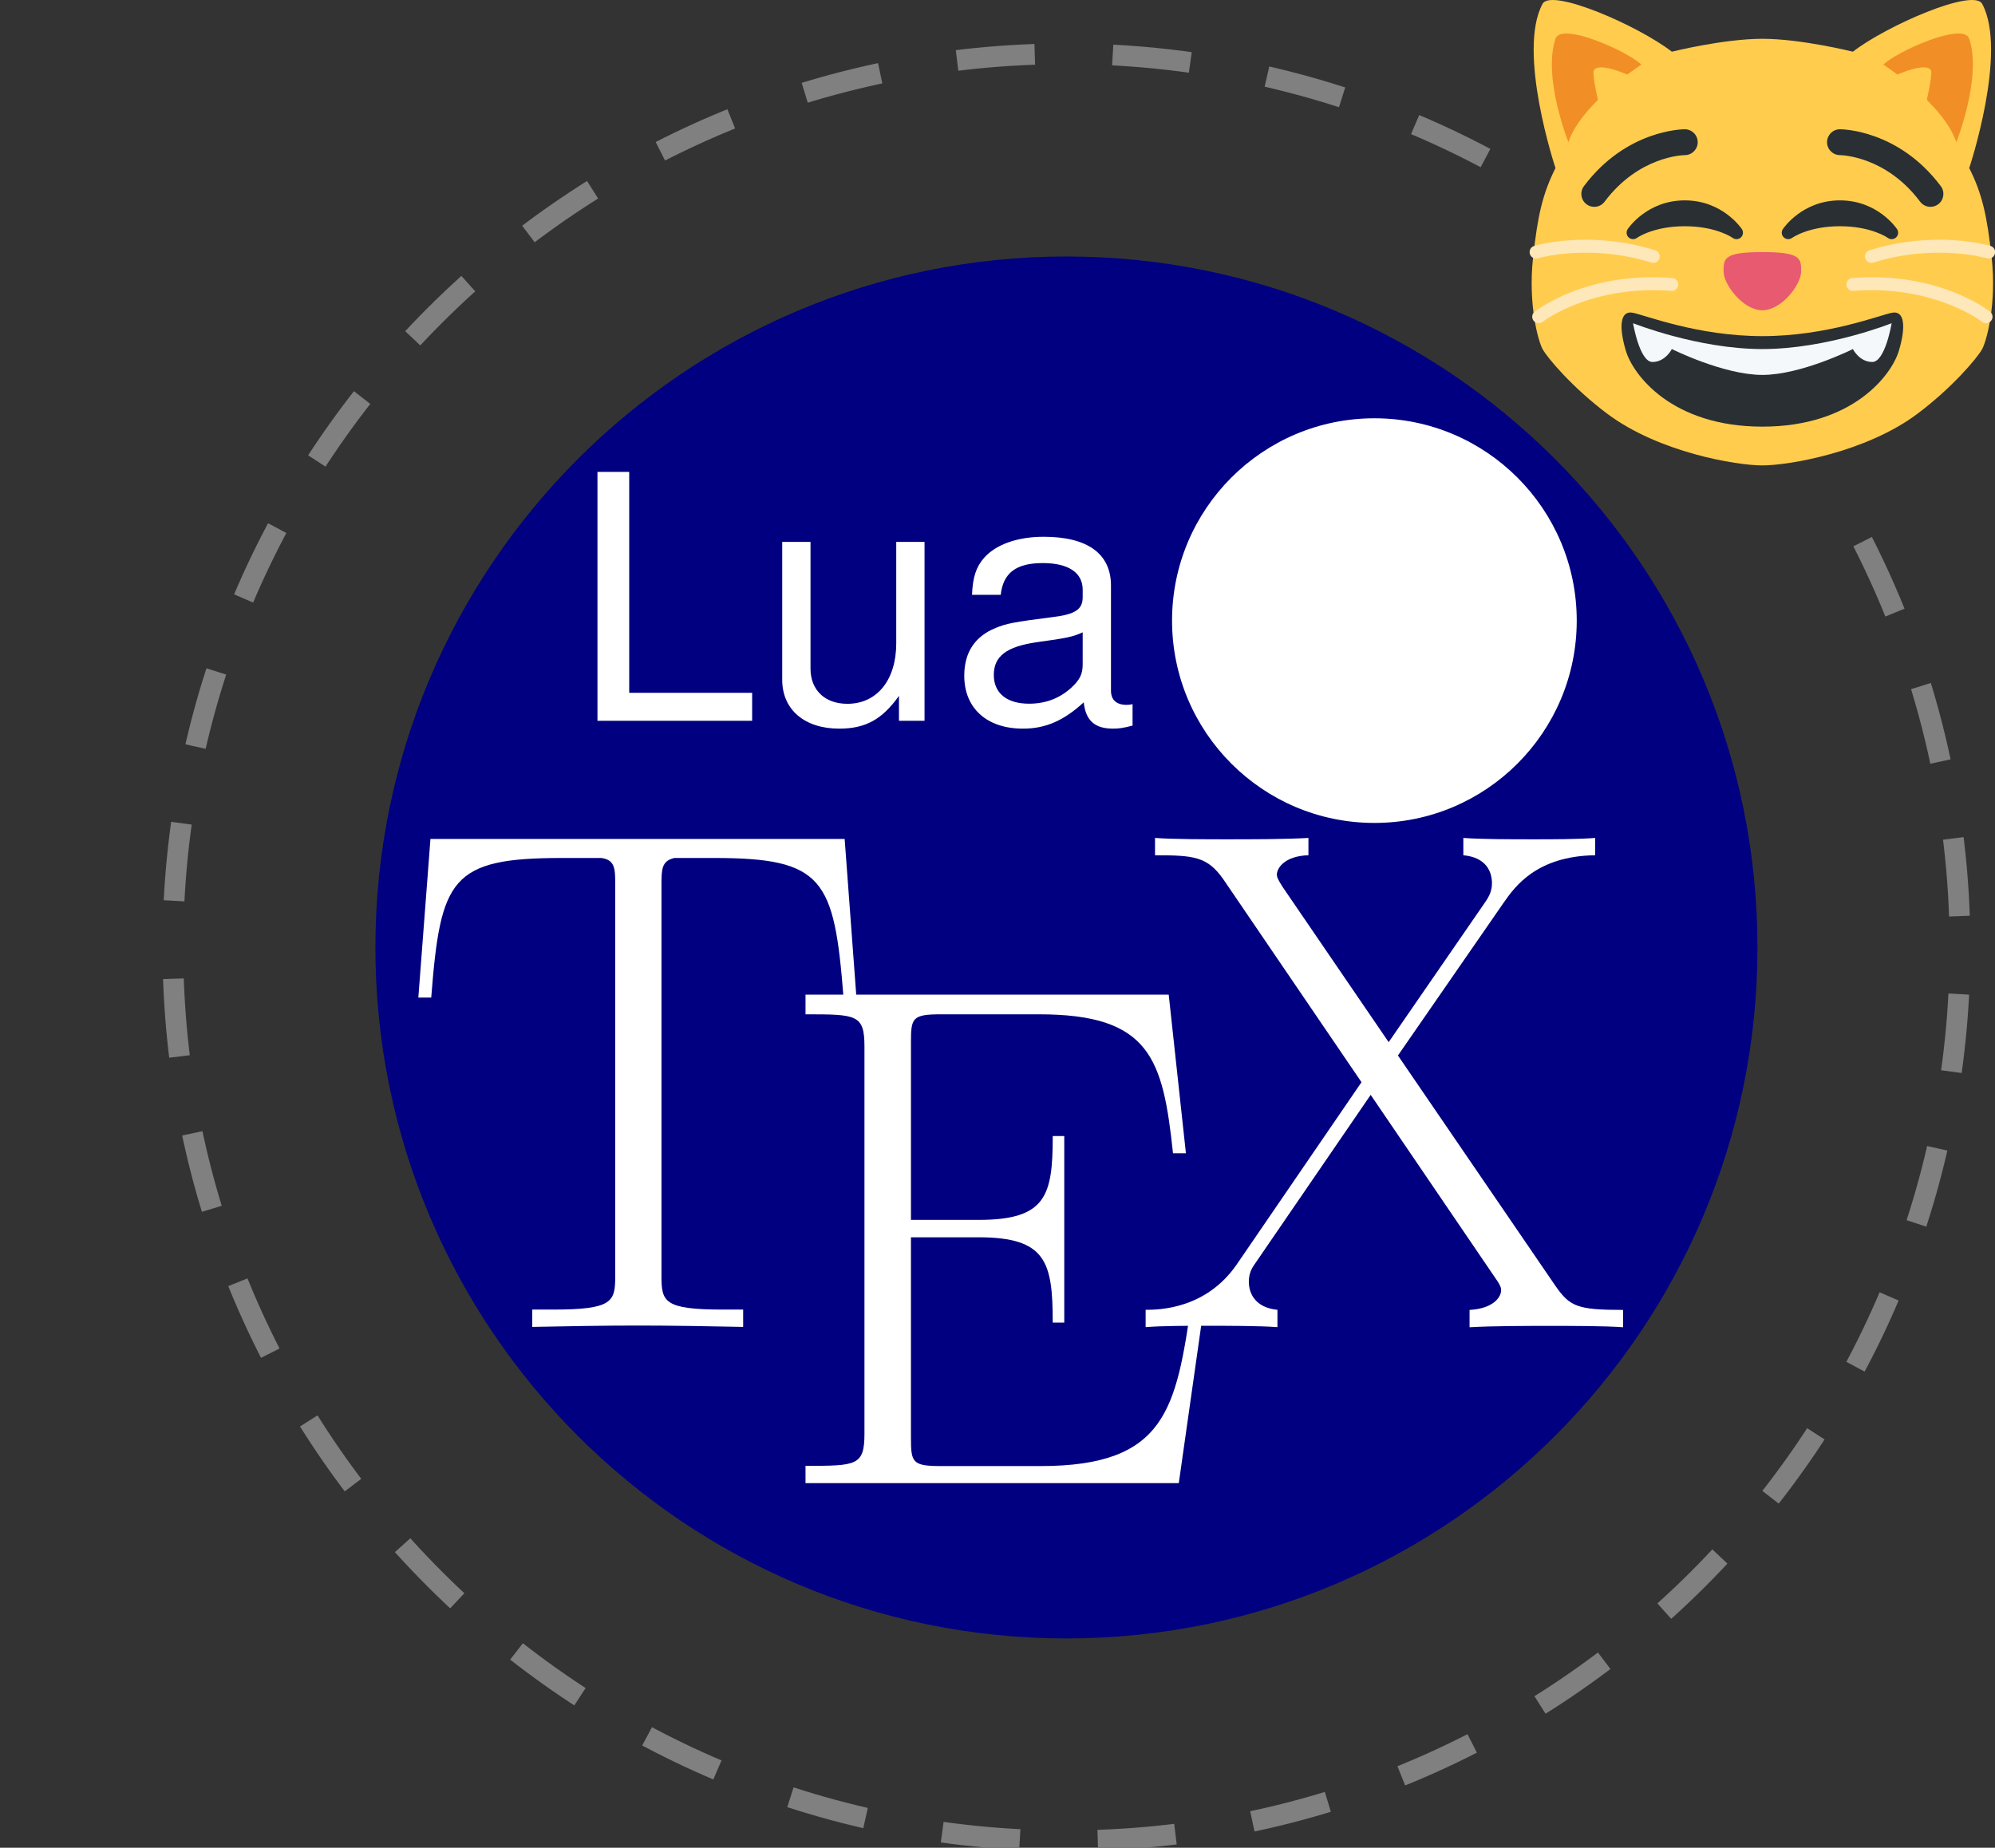 <?xml version="1.0" encoding="UTF-8" standalone="no"?>
<!-- Created with Inkscape (http://www.inkscape.org/) -->

<svg
   width="276.952mm"
   height="256.53mm"
   viewBox="0 0 276.952 256.53"
   version="1.1"
   id="svg1"
   xml:space="preserve"
   inkscape:version="1.4.2 (1:1.4.2+202505120737+ebf0e940d0)"
   sodipodi:docname="Logo.svg"
   xmlns:inkscape="http://www.inkscape.org/namespaces/inkscape"
   xmlns:sodipodi="http://sodipodi.sourceforge.net/DTD/sodipodi-0.dtd"
   xmlns="http://www.w3.org/2000/svg"
   xmlns:svg="http://www.w3.org/2000/svg"><rect x="0" y="0" width="276.952" height="256.53" fill="#333333" stroke="none"/><sodipodi:namedview
     id="namedview1"
     pagecolor="#ffffff"
     bordercolor="#000000"
     borderopacity="0.25"
     inkscape:showpageshadow="2"
     inkscape:pageopacity="0.0"
     inkscape:pagecheckerboard="0"
     inkscape:deskcolor="#d1d1d1"
     inkscape:document-units="mm"
     inkscape:zoom="0.70614949"
     inkscape:cx="1193.7982"
     inkscape:cy="489.27317"
     inkscape:window-width="2560"
     inkscape:window-height="1371"
     inkscape:window-x="0"
     inkscape:window-y="0"
     inkscape:window-maximized="1"
     inkscape:current-layer="layer1" /><defs
     id="defs1"><marker
       id="ArrowEnd"
       viewBox="0 0 10 10"
       refX="0"
       refY="5"
       markerUnits="strokeWidth"
       markerWidth="4"
       markerHeight="3"
       orient="auto"><path
         d="M 0,0 10,5 0,10 Z"
         id="path7-3" /></marker><marker
       id="ArrowStart"
       viewBox="0 0 10 10"
       refX="10"
       refY="5"
       markerUnits="strokeWidth"
       markerWidth="4"
       markerHeight="3"
       orient="auto"><path
         d="M 10,0 0,5 10,10 Z"
         id="path10" /></marker></defs><g
     inkscape:label="Lua-Logo"
     inkscape:groupmode="layer"
     id="layer1"
     transform="translate(74.559,-21.875)"><g
       id="g7"
       transform="matrix(0.265,0,0,0.265,-51.991,27.913)">
	<path
   fill="#000080"
   d="m 835.5,473.6 c 0,-199.8 -162.2,-362 -362,-362 -199.8,0 -362,162.2 -362,362 0,199.8 162.2,362 362,362 199.8,0 362,-162.2 362,-362"
   id="path1" />
	<path
   fill="#ffffff"
   d="m 740.829,302.358 c 0,-58.5 -47.5,-106 -106,-106 -58.5,0 -106,47.5 -106,106 0,58.5 47.5,106 106,106 58.5,0 106,-47.5 106,-106"
   id="path2" />
	<path
   fill="#000080"
   d="m 941.5,111.5 c 0,-58.5 -47.5,-106 -106,-106 -58.5,0 -106,47.5 -106,106 0,58.5 47.5,106 106,106 58.5,0 106,-47.4 106,-106"
   id="path3" />
	<g
   id="g6"
   inkscape:label="Lua"
   style="display:inline"
   transform="matrix(0.549,0,0,0.549,102.762,-4.482)">
		<path
   fill="#ffffff"
   d="m 258.1,627.8 h 117.3 v 26.7 H 227.8 V 417 h 30.3 z"
   id="path4"
   inkscape:label="L" />
		<path
   fill="#ffffff"
   d="m 515.5,654.5 v -23.8 c -16,22.5 -31.9,31.3 -57,31.3 -33.2,0 -54.4,-18.2 -54.4,-46.6 V 483.8 h 27 v 120.9 c 0,20.5 13.7,33.6 35.2,33.6 28.3,0 46.6,-22.8 46.6,-57.7 v -96.8 h 27 v 170.7 z"
   id="path5"
   inkscape:label="u" />
		<path
   fill="#ffffff"
   d="m 738.4,659.1 c -8.8,2.3 -13,2.9 -18.6,2.9 -17.6,0 -26.1,-7.8 -28,-25.1 -19.2,17.6 -36.5,25.1 -58,25.1 -34.5,0 -56,-19.5 -56,-50.5 0,-22.2 10.1,-37.5 30,-45.6 10.4,-4.2 16.3,-5.5 54.7,-10.4 21.5,-2.6 28.3,-7.5 28.3,-18.9 v -7.2 c 0,-16.3 -13.7,-25.4 -38.1,-25.4 -25.4,0 -37.8,9.4 -40.1,30.3 h -27.4 c 0.7,-16.9 3.9,-26.7 11.7,-35.5 11.4,-12.7 31.9,-19.9 56.7,-19.9 42,0 64.2,16.3 64.2,46.6 v 100.4 c 0,8.5 5.2,13.4 14.7,13.4 1.6,0 2.9,0 5.9,-0.7 z m -47.6,-89 c -9.1,4.2 -15,5.5 -43.7,9.4 -29,4.2 -41.1,13.4 -41.1,31.3 0,17.3 12.4,27.4 33.6,27.4 16,0 29.3,-5.2 40.4,-15.3 8.1,-7.5 10.8,-13 10.8,-22.2 z"
   id="path6"
   inkscape:label="a" />
	</g>
	<path
   fill="none"
   stroke="#808080"
   stroke-width="10.861"
   stroke-miterlimit="10"
   stroke-dasharray="40.847"
   d="m 890.6,261 c 33.5,65.8 51,138.6 51,212.5 0,258.4 -209.7,468.1 -468.1,468.1 C 215.1,941.6 5.4,731.9 5.4,473.5 5.4,215.1 215.1,5.4 473.5,5.4 c 83.1,0 164.6,22.1 236.2,63.9"
   id="path7" />
</g></g><g
     id="g12"
     transform="matrix(4.021,0,0,4.021,58.076,116.335)"
     inkscape:label="TeX-Logo"
     style="fill:#ffffff"><path
       style="fill:#ffffff;stroke:none"
       d="M 14.718,0.035 H 0.418 L 0,5.512 H 0.445 C 0.765,1.41 1.117,0.692 4.957,0.692 c 0.445,0 1.168,0 1.367,0 C 6.797,0.766 6.797,1.067 6.797,1.637 V 15.117 c 0,0.895 -0.075,1.168 -2.161,1.168 H 3.933 v 0.598 C 5.121,16.86 6.359,16.836 7.574,16.836 c 1.211,0 2.453,0.024 3.64,0.047 V 16.285 h -0.691 c -2.055,0 -2.129,-0.273 -2.129,-1.168 V 1.637 c 0,-0.547 0,-0.844 0.446,-0.945 0.195,0 0.914,0 1.359,0 3.789,0 4.16,0.714 4.48,4.82 h 0.446"
       id="path14"
       inkscape:label="T" /><path
       style="fill:#ffffff;stroke:none"
       d="m 27.144,16.02 h -0.445 c -0.543,3.672 -0.863,5.668 -5.219,5.668 h -3.437 c -0.989,0 -1.036,-0.125 -1.036,-0.977 v -6.922 h 2.336 c 2.336,0 2.559,0.856 2.559,2.946 H 22.3 v -6.442 h -0.398 c 0,2.055 -0.223,2.895 -2.559,2.895 H 17.007 V 7.051 c 0,-0.836 0.047,-0.961 1.036,-0.961 h 3.386 c 3.832,0 4.278,1.523 4.625,4.797 H 26.5 L 25.906,5.41 H 13.367 v 0.68 c 1.754,0 2.035,0 2.035,1.113 v 13.364 c 0,1.113 -0.277,1.113 -2.035,1.113 v 0.598 h 12.887"
       id="path16"
       inkscape:label="E" /><path
       style="fill:#ffffff;stroke:none"
       d="M 33.82,7.512 37.484,2.215 C 37.851,1.695 38.597,0.625 40.629,0.598 V 0 c -0.567,0.047 -1.508,0.047 -2.102,0.047 -0.816,0 -1.832,0 -2.449,-0.047 v 0.598 c 0.793,0.074 0.988,0.57 0.988,0.969 0,0.296 -0.121,0.496 -0.297,0.742 L 33.5,7.051 29.836,1.688 C 29.664,1.418 29.64,1.34 29.64,1.266 c 0,-0.223 0.27,-0.645 1.09,-0.668 V 0 c -0.793,0.047 -2.004,0.047 -2.82,0.047 -0.641,0 -1.879,0 -2.477,-0.047 v 0.598 c 1.36,0 1.805,0.051 2.352,0.82 l 4.777,7.016 -4.308,6.293 c -1.063,1.539 -2.672,1.566 -3.145,1.566 v 0.598 c 0.566,-0.047 1.508,-0.047 2.102,-0.047 0.668,0 1.832,0 2.449,0.047 V 16.293 c -0.766,-0.074 -0.988,-0.57 -0.988,-0.969 0,-0.32 0.121,-0.496 0.246,-0.672 l 3.961,-5.781 4.308,6.332 c 0.195,0.274 0.195,0.348 0.195,0.422 0,0.195 -0.222,0.621 -1.089,0.672 v 0.598 c 0.793,-0.047 2.004,-0.047 2.82,-0.047 0.641,0 1.879,0 2.48,0.047 v -0.598 c -1.586,0 -1.836,-0.121 -2.328,-0.82"
       id="path18"
       inkscape:label="X" /></g><g
     id="g1"
     transform="matrix(1.795,0,0,1.795,212.347,-0.003)"
     inkscape:label="CAT"><path
       fill="#ffcc4d"
       d="M 35.734,19.929 C 35.375,16.66 35,15 34,13 34,13 37,4 35,0.3 34.326,-0.946 27.596,1.988 25,4 25,4 21,3.002 18,3.002 15,3.002 11,4 11,4 8.404,1.988 1.674,-0.946 1,0.3 -1,4 2,13 2,13 1,15 0.625,16.66 0.266,19.929 -0.129,23.513 0.657,26.37 1,27 c 0.39,0.716 2.367,3.025 5,5 4,3 10,4 12,4 2,0 8,-1 12,-4 2.633,-1.975 4.61,-4.284 5,-5 0.343,-0.63 1.129,-3.487 0.734,-7.071 z"
       id="path1-6" /><path
       fill="#e75a70"
       d="m 18,19.5 c 3,0 3,0.5 3,1.5 0,1 -1.5,3 -3,3 -1.5,0 -3,-2 -3,-3 0,-1 -10e-4,-1.5 3,-1.5 z"
       id="path2-7" /><path
       fill="#f18f26"
       d="M 2,3 C 2.447,1.658 7.64,4 8.64,5 8.64,5 4,8 3,11 3,11 1,6 2,3 Z m 32,0 c -0.447,-1.342 -5.64,1 -6.64,2 0,0 4.64,3 5.64,6 0,0 2,-5 1,-8 z"
       id="path3-5" /><path
       fill="#ffcc4d"
       d="M 4.934,5.603 C 4.934,4.189 11,7 10,8 9,9 8,9.603 7,10.603 c -1,1 -2.066,-4 -2.066,-5 z m 26.132,0 C 31.066,4.189 25,7 26,8 c 1,1 2,1.603 3,2.603 1,1 2.066,-4 2.066,-5 z"
       id="path4-3" /><path
       fill="#fee7b8"
       d="M 0.701,25 C 0.553,25 0.407,24.935 0.308,24.81 0.137,24.593 0.174,24.279 0.391,24.108 c 0.162,-0.127 4.02,-3.12 10.648,-2.605 0.275,0.02 0.481,0.261 0.46,0.536 -0.021,0.275 -0.257,0.501 -0.537,0.46 C 4.729,22.025 1.047,24.865 1.011,24.894 0.918,24.965 0.809,25 0.701,25 Z M 9.569,20.337 C 9.52,20.337 9.469,20.33 9.42,20.315 4.63,18.818 0.683,19.968 0.643,19.979 0.378,20.06 0.1,19.909 0.02,19.644 -0.059,19.379 0.091,19.101 0.355,19.022 0.528,18.97 4.641,17.775 9.717,19.36 c 0.264,0.083 0.411,0.363 0.328,0.627 -0.066,0.213 -0.263,0.35 -0.476,0.35 z M 35.299,25 c 0.148,0 0.294,-0.065 0.393,-0.19 0.171,-0.217 0.134,-0.531 -0.083,-0.702 -0.162,-0.127 -4.02,-3.12 -10.648,-2.605 -0.275,0.02 -0.481,0.261 -0.46,0.536 0.021,0.275 0.257,0.501 0.537,0.46 6.233,-0.474 9.915,2.366 9.951,2.395 0.093,0.071 0.202,0.106 0.31,0.106 z m -8.868,-4.663 c 0.049,0 0.1,-0.007 0.149,-0.022 4.79,-1.497 8.737,-0.347 8.777,-0.336 0.265,0.081 0.543,-0.07 0.623,-0.335 0.079,-0.265 -0.071,-0.543 -0.335,-0.622 -0.173,-0.052 -4.286,-1.247 -9.362,0.338 -0.264,0.083 -0.411,0.363 -0.328,0.627 0.065,0.213 0.263,0.35 0.476,0.35 z"
       id="path5-5" /><path
       fill="#292f33"
       d="M 28.023,24.191 C 27.046,24.383 23,26 18,26 13,26 8.954,24.383 7.977,24.191 7,24 6.885,25.264 7.442,27.132 8,29 11,33 18,33 25,33 28,29 28.558,27.132 29.115,25.264 29,24 28.023,24.191 Z"
       id="path6-6" /><path
       fill="#f5f8fa"
       d="m 8,25 c 0,0 5,2 10,2 5,0 10,-2 10,-2 0,0 -0.5,3 -1.5,3 -1,0 -1.5,-1 -1.5,-1 0,0 -4,2 -7,2 -3,0 -7,-2 -7,-2 0,0 -0.5,1 -1.5,1 C 8.5,28 8,25 8,25 Z"
       id="path7-2" /><path
       d="M 28.416,17.723 C 28.355,17.632 26.901,15.5 24,15.5 c -2.9,0 -4.355,2.132 -4.416,2.223 -0.135,0.202 -0.104,0.47 0.071,0.638 0.174,0.167 0.446,0.185 0.643,0.042 C 20.31,18.393 21.56,17.5 24,17.5 c 2.426,0 3.674,0.881 3.702,0.901 0.089,0.066 0.194,0.099 0.298,0.099 0.124,0 0.248,-0.046 0.344,-0.137 0.177,-0.167 0.207,-0.438 0.072,-0.64 z m -12,0 C 16.355,17.632 14.901,15.5 12,15.5 9.1,15.5 7.645,17.632 7.584,17.723 7.45,17.925 7.48,18.193 7.655,18.361 7.83,18.528 8.102,18.546 8.297,18.403 8.31,18.393 9.559,17.5 12,17.5 c 2.426,0 3.674,0.881 3.702,0.901 0.089,0.066 0.194,0.099 0.298,0.099 0.124,0 0.248,-0.046 0.344,-0.137 0.177,-0.167 0.207,-0.438 0.072,-0.64 z M 31.001,16 C 30.696,16 30.397,15.862 30.2,15.6 27.559,12.079 24.139,12.001 23.994,12 23.444,11.994 23,11.544 23.003,10.995 23.006,10.444 23.45,10 24,10 c 0.184,0 4.537,0.05 7.8,4.4 0.332,0.442 0.242,1.069 -0.2,1.4 -0.18,0.135 -0.39,0.2 -0.599,0.2 z M 4.999,16 C 4.791,16 4.58,15.935 4.4,15.8 3.958,15.469 3.869,14.842 4.2,14.4 7.462,10.05 11.816,10 12,10 c 0.552,0 1,0.448 1,1 0,0.551 -0.445,0.998 -0.996,1 -0.156,0.002 -3.569,0.086 -6.205,3.6 -0.195,0.262 -0.496,0.4 -0.8,0.4 z"
       fill="#292f33"
       id="path8" /></g></svg>
